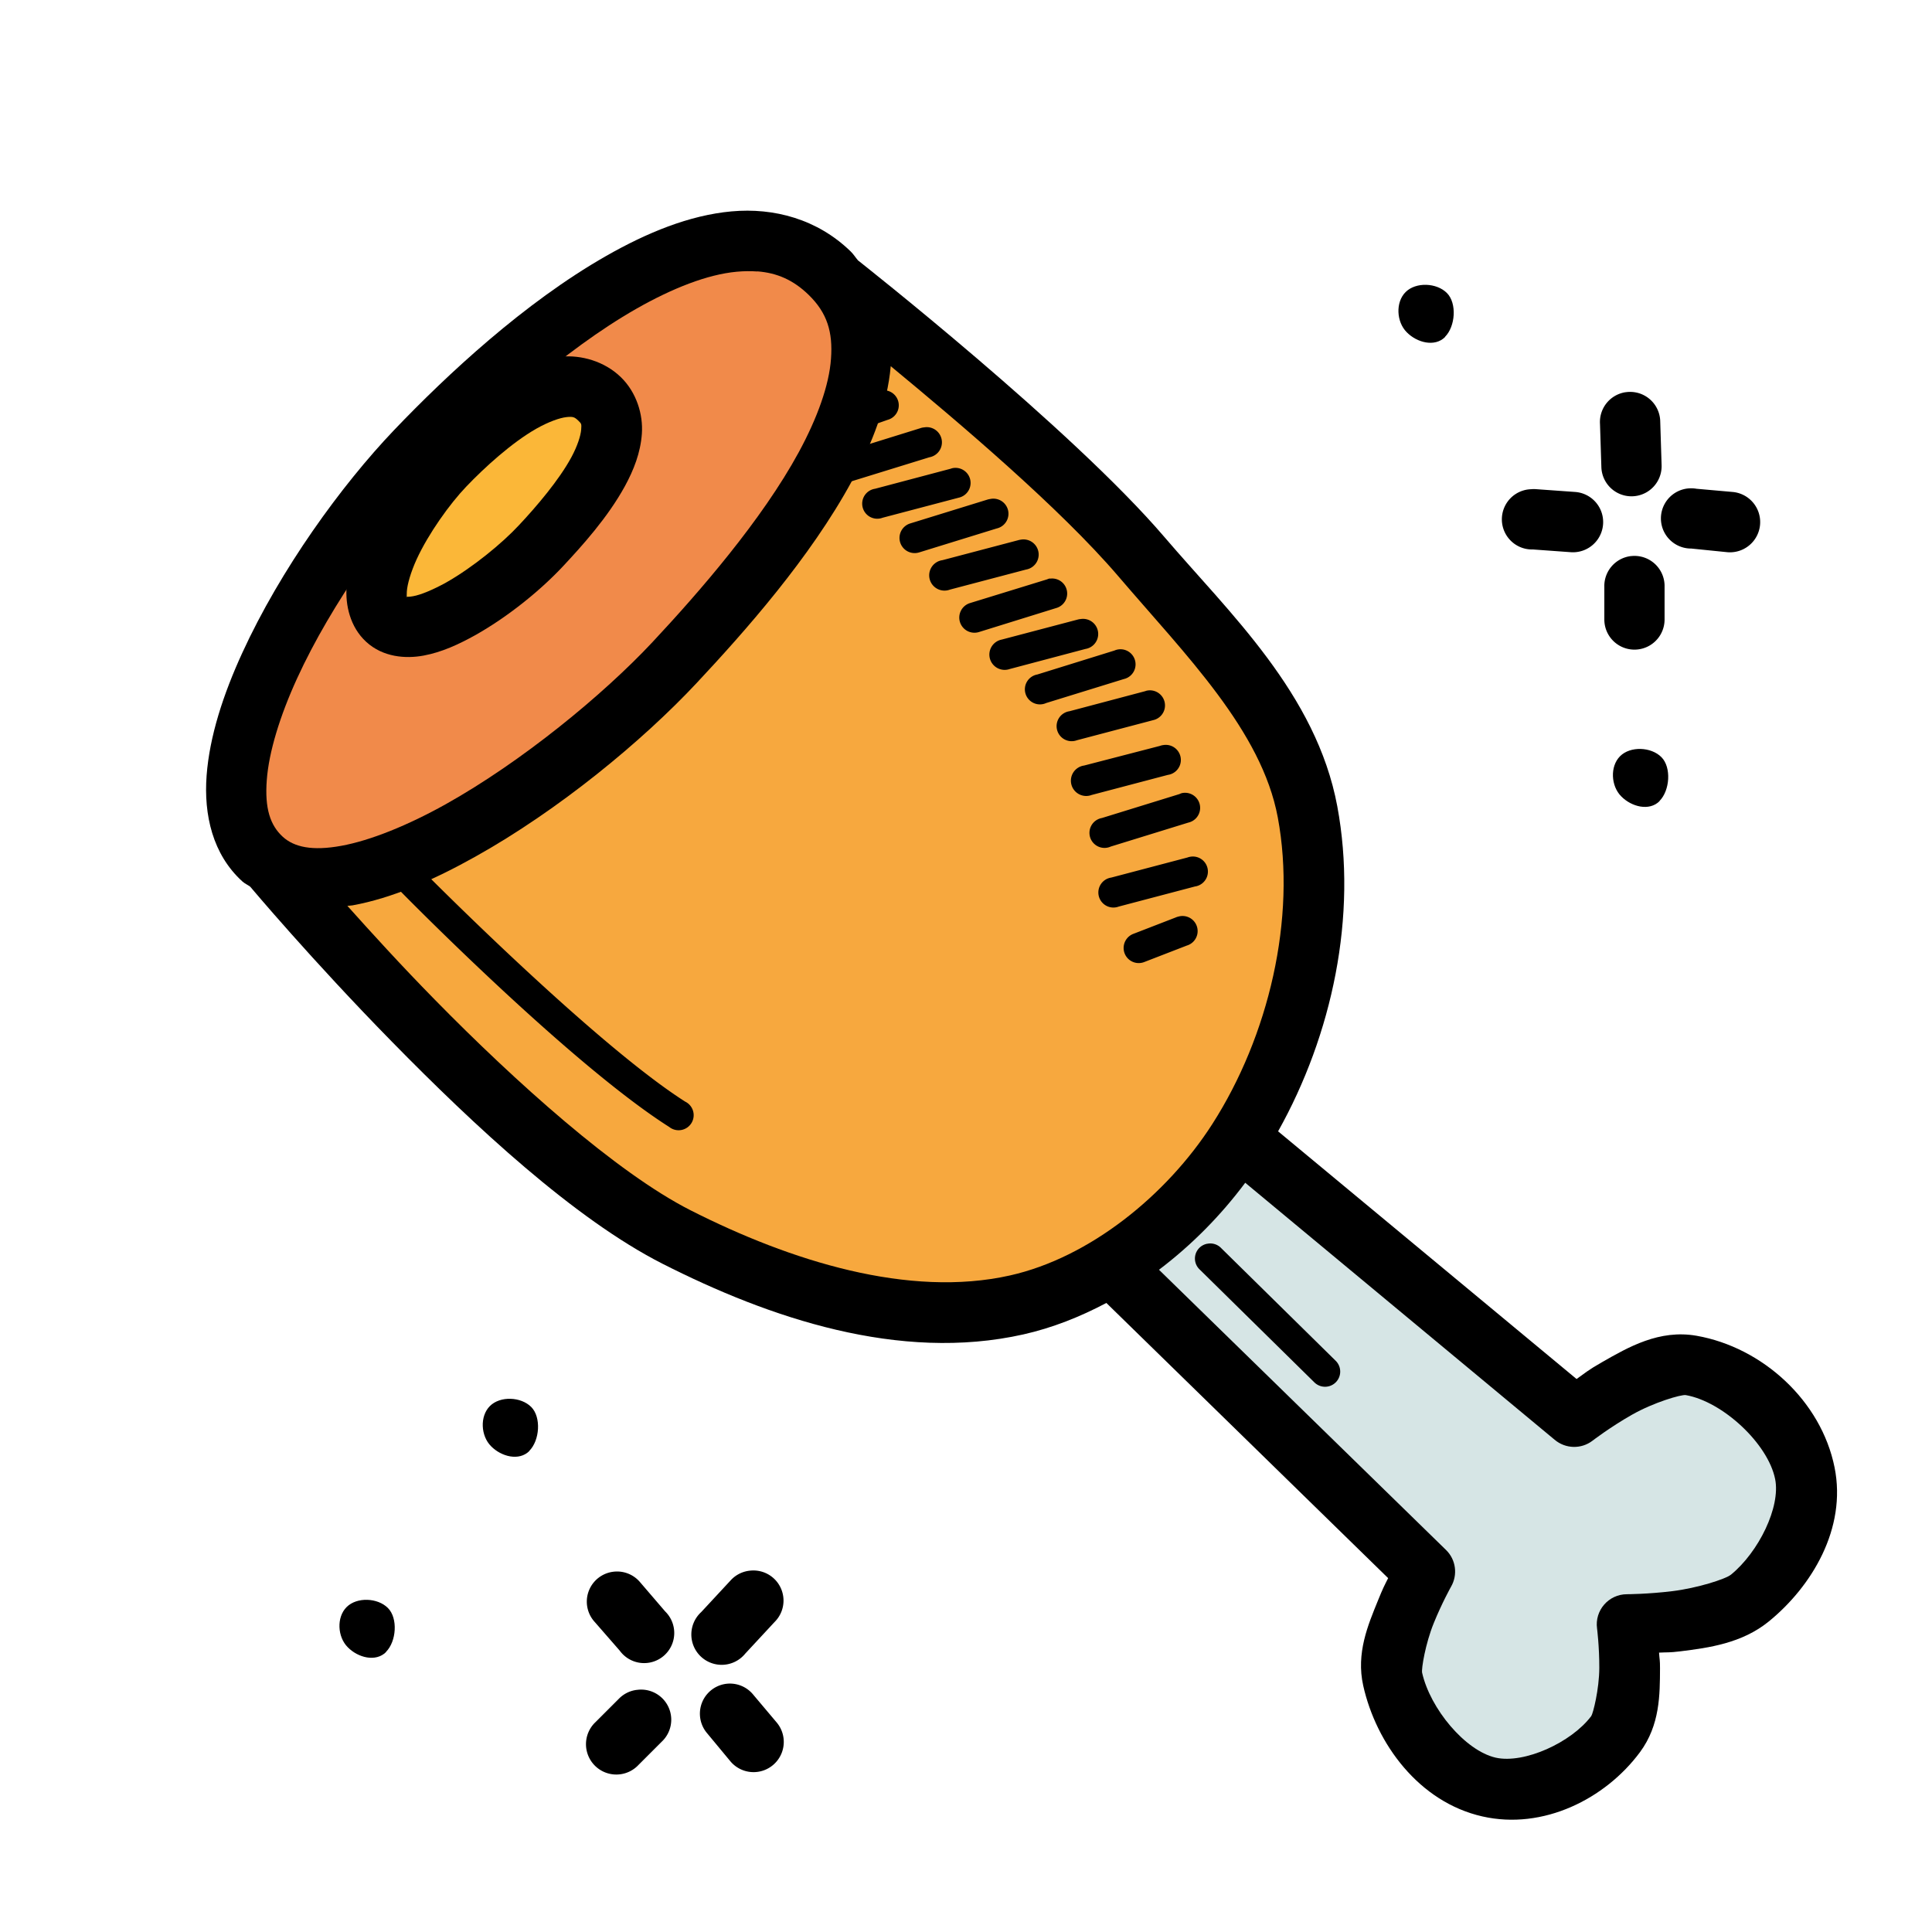 <svg xmlns="http://www.w3.org/2000/svg" width="32" height="32" viewBox="0 0 8.467 8.467"><g transform="translate(182.394 -272.01)"><path style="line-height:normal;font-variant-ligatures:normal;font-variant-position:normal;font-variant-caps:normal;font-variant-numeric:normal;font-variant-alternates:normal;font-feature-settings:normal;text-indent:0;text-align:start;text-decoration-line:none;text-decoration-style:solid;text-decoration-color:#000;text-transform:none;text-orientation:mixed;shape-padding:0;isolation:auto;mix-blend-mode:normal" d="M-179.102 278.893a.132.132 0 0 0-.09.043l-.129.139a.133.133 0 1 0 .193.182l.129-.139a.132.132 0 0 0-.104-.225zM-179.209 279.389a.132.132 0 0 0-.086.217l.102.123a.132.132 0 1 0 .203-.17l-.102-.121a.132.132 0 0 0-.117-.049zM-179.604 279.416a.132.132 0 0 0-.078.039l-.102.102a.133.133 0 1 0 .188.188l.102-.102a.132.132 0 0 0-.109-.227zM-179.705 278.898a.132.132 0 0 0-.082.221l.109.125a.132.132 0 1 0 .199-.172l-.109-.127a.132.132 0 0 0-.117-.047z" color="#000" font-family="sans-serif" font-weight="400" overflow="visible" white-space="normal"/><path d="M-175.121 275.521c-.045.045-.123.025-.168-.021-.045-.045-.05-.131-.005-.176.045-.045.136-.041.181.004.045.045.037.147-.008.192zM-176.061 273.487c-.045.045-.123.025-.168-.021-.045-.045-.05-.131-.005-.176.045-.045.136-.041.181.004.045.045.037.147-.008.192z"/><path style="line-height:normal;font-variant-ligatures:normal;font-variant-position:normal;font-variant-caps:normal;font-variant-numeric:normal;font-variant-alternates:normal;font-feature-settings:normal;text-indent:0;text-align:start;text-decoration-line:none;text-decoration-style:solid;text-decoration-color:#000;text-transform:none;text-orientation:mixed;shape-padding:0;isolation:auto;mix-blend-mode:normal" d="M-175.271 273.729a.132.132 0 0 0-.111.139l.006.189a.132.132 0 1 0 .264-.008l-.006-.191a.132.132 0 0 0-.152-.129zM-174.984 274.15a.132.132 0 0 0 .002.264l.158.016a.132.132 0 1 0 .023-.264l-.158-.014a.132.132 0 0 0-.025-.002zM-175.246 274.447a.132.132 0 0 0-.117.135v.143a.132.132 0 1 0 .264 0v-.143a.132.132 0 0 0-.146-.135zM-175.684 274.154a.132.132 0 0 0 .008.264l.166.012a.132.132 0 1 0 .019-.264l-.168-.012a.132.132 0 0 0-.025 0z" color="#000" font-family="sans-serif" font-weight="400" overflow="visible" white-space="normal"/><path style="line-height:normal;font-variant-ligatures:normal;font-variant-position:normal;font-variant-caps:normal;font-variant-numeric:normal;font-variant-alternates:normal;font-feature-settings:normal;text-indent:0;text-align:start;text-decoration-line:none;text-decoration-style:solid;text-decoration-color:#000;text-transform:none;text-orientation:mixed;shape-padding:0;isolation:auto;mix-blend-mode:normal" d="m 579.395,550.643 c -0.699,0.064 -1.399,0.353 -2.074,0.738 -1.351,0.77 -2.628,1.96 -3.506,2.879 -0.874,0.916 -1.878,2.305 -2.51,3.684 -0.316,0.689 -0.541,1.38 -0.59,2.029 -0.049,0.65 0.1,1.304 0.59,1.75 0.04,0.037 0.088,0.056 0.131,0.088 0.01,0.011 1.009,1.203 2.35,2.57 1.347,1.374 3.007,2.924 4.473,3.668 1.756,0.891 3.91,1.628 5.965,1.166 0.479,-0.108 0.937,-0.29 1.371,-0.52 l 4.66,4.551 c -0.066,0.131 -0.085,0.164 -0.168,0.369 -0.164,0.404 -0.365,0.87 -0.244,1.41 0.215,0.96 0.922,1.925 1.971,2.162 1.006,0.228 2.032,-0.29 2.605,-1.062 0.333,-0.449 0.33,-0.956 0.332,-1.387 5.7e-4,-0.141 -0.008,-0.144 -0.016,-0.26 0.144,-0.008 0.16,0.002 0.348,-0.021 0.475,-0.059 1.024,-0.133 1.469,-0.496 0.706,-0.576 1.289,-1.534 1.086,-2.545 -0.222,-1.104 -1.194,-1.986 -2.281,-2.178 -0.619,-0.109 -1.131,0.189 -1.564,0.436 -0.238,0.135 -0.282,0.181 -0.422,0.279 l -4.936,-4.096 c 0.895,-1.598 1.316,-3.564 0.979,-5.375 -0.347,-1.864 -1.791,-3.203 -2.857,-4.451 -1.541,-1.803 -5.057,-4.567 -5.07,-4.578 -0.041,-0.048 -0.073,-0.101 -0.119,-0.146 -0.55,-0.536 -1.271,-0.728 -1.971,-0.664 z" color="#000" font-family="sans-serif" font-weight="400" overflow="visible" transform="matrix(.265 0 0 .265 -332.728 127.016)" white-space="normal"/><path fill="#f18a4a" style="line-height:normal;font-variant-ligatures:normal;font-variant-position:normal;font-variant-caps:normal;font-variant-numeric:normal;font-variant-alternates:normal;font-feature-settings:normal;text-indent:0;text-align:start;text-decoration-line:none;text-decoration-style:solid;text-decoration-color:#000;text-transform:none;text-orientation:mixed;shape-padding:0;isolation:auto;mix-blend-mode:normal" d="m 579.824,551.635 c 0.323,0.025 0.593,0.141 0.848,0.389 0.308,0.3 0.401,0.617 0.369,1.055 -0.03,0.438 -0.227,0.982 -0.531,1.543 -0.609,1.122 -1.644,2.313 -2.422,3.145 -0.818,0.874 -2.159,1.976 -3.418,2.68 -0.629,0.351 -1.245,0.6 -1.727,0.688 -0.481,0.088 -0.779,0.022 -0.967,-0.148 -0.211,-0.192 -0.301,-0.473 -0.266,-0.938 0.034,-0.464 0.217,-1.062 0.502,-1.684 0.569,-1.243 1.539,-2.588 2.324,-3.41 0.837,-0.877 2.087,-2.018 3.285,-2.701 0.599,-0.341 1.179,-0.569 1.662,-0.613 0.121,-0.011 0.232,-0.012 0.34,-0.004 z" color="#000" font-family="sans-serif" font-weight="400" overflow="visible" transform="matrix(.265 0 0 .265 -332.728 127.016)" white-space="normal"/><path fill="#f7a83e" style="line-height:normal;font-variant-ligatures:normal;font-variant-position:normal;font-variant-caps:normal;font-variant-numeric:normal;font-variant-alternates:normal;font-feature-settings:normal;text-indent:0;text-align:start;text-decoration-line:none;text-decoration-style:solid;text-decoration-color:#000;text-transform:none;text-orientation:mixed;shape-padding:0;isolation:auto;mix-blend-mode:normal" d="m 582.029,553.203 c 1.134,0.937 2.802,2.349 3.766,3.477 1.115,1.305 2.367,2.549 2.635,3.986 0.311,1.669 -0.151,3.618 -1.084,5.072 -0.756,1.178 -2.03,2.207 -3.344,2.502 -1.676,0.376 -3.63,-0.238 -5.285,-1.078 -1.226,-0.622 -2.905,-2.133 -4.223,-3.477 -0.581,-0.592 -1.055,-1.115 -1.451,-1.557 0.028,-0.004 0.056,-0.003 0.084,-0.008 0.654,-0.119 1.342,-0.419 2.031,-0.805 1.379,-0.77 2.759,-1.908 3.66,-2.871 0.8,-0.855 1.879,-2.071 2.57,-3.344 0.337,-0.62 0.584,-1.259 0.641,-1.898 z" color="#000" font-family="sans-serif" font-weight="400" overflow="visible" transform="matrix(.265 0 0 .265 -332.728 127.016)" white-space="normal"/><path fill="#d6e5e5" style="line-height:normal;font-variant-ligatures:normal;font-variant-position:normal;font-variant-caps:normal;font-variant-numeric:normal;font-variant-alternates:normal;font-feature-settings:normal;text-indent:0;text-align:start;text-decoration-line:none;text-decoration-style:solid;text-decoration-color:#000;text-transform:none;text-orientation:mixed;shape-padding:0;isolation:auto;mix-blend-mode:normal" d="m 587.891,566.707 5.117,4.25 c 0.18,0.152 0.44,0.159 0.627,0.016 0,0 0.288,-0.222 0.65,-0.428 0.362,-0.206 0.818,-0.339 0.893,-0.326 0.611,0.108 1.359,0.803 1.477,1.389 0.093,0.461 -0.273,1.207 -0.73,1.58 -0.092,0.075 -0.56,0.223 -0.967,0.273 -0.406,0.05 -0.754,0.051 -0.754,0.051 -0.303,4.5e-4 -0.536,0.268 -0.494,0.568 0,0 0.038,0.296 0.037,0.65 -10e-4,0.354 -0.104,0.758 -0.133,0.797 -0.331,0.44 -1.112,0.793 -1.58,0.688 -0.505,-0.115 -1.083,-0.809 -1.217,-1.404 -0.015,-0.064 0.055,-0.483 0.191,-0.818 0.136,-0.336 0.287,-0.605 0.287,-0.605 0.114,-0.197 0.081,-0.446 -0.08,-0.605 l -4.75,-4.637 c 0.544,-0.411 1.026,-0.902 1.426,-1.438 z" color="#000" font-family="sans-serif" font-weight="400" overflow="visible" transform="matrix(.265 0 0 .265 -332.728 127.016)" white-space="normal"/><path style="line-height:normal;font-variant-ligatures:normal;font-variant-position:normal;font-variant-caps:normal;font-variant-numeric:normal;font-variant-alternates:normal;font-feature-settings:normal;text-indent:0;text-align:start;text-decoration-line:none;text-decoration-style:solid;text-decoration-color:#000;text-transform:none;text-orientation:mixed;shape-padding:0;isolation:auto;mix-blend-mode:normal" d="m -179.936,273.574 c -0.088,0.008 -0.167,0.042 -0.24,0.084 -0.147,0.084 -0.276,0.207 -0.367,0.303 -0.094,0.099 -0.198,0.242 -0.266,0.391 -0.034,0.074 -0.06,0.148 -0.066,0.229 -0.006,0.08 0.015,0.177 0.086,0.242 0.073,0.067 0.172,0.075 0.252,0.06 0.08,-0.015 0.153,-0.049 0.227,-0.09 0.147,-0.083 0.288,-0.199 0.385,-0.303 0.081,-0.087 0.194,-0.211 0.27,-0.35 0.038,-0.07 0.068,-0.145 0.074,-0.229 0.006,-0.084 -0.023,-0.181 -0.092,-0.248 -0.072,-0.07 -0.174,-0.098 -0.262,-0.09 z" color="#000" font-family="sans-serif" font-weight="400" overflow="visible" white-space="normal"/><path fill="#fbb738" style="line-height:normal;font-variant-ligatures:normal;font-variant-position:normal;font-variant-caps:normal;font-variant-numeric:normal;font-variant-alternates:normal;font-feature-settings:normal;text-indent:0;text-align:start;text-decoration-line:none;text-decoration-style:solid;text-decoration-color:#000;text-transform:none;text-orientation:mixed;shape-padding:0;isolation:auto;mix-blend-mode:normal" d="m -179.912,273.838 c 0.03,-0.003 0.036,-3.1e-4 0.053,0.016 0.013,0.013 0.014,0.013 0.012,0.039 -0.002,0.026 -0.016,0.071 -0.043,0.121 -0.054,0.1 -0.153,0.216 -0.229,0.297 -0.074,0.08 -0.205,0.187 -0.32,0.252 -0.058,0.032 -0.111,0.054 -0.145,0.06 -0.034,0.006 -0.033,-0.002 -0.027,0.004 0.002,0.002 -0.002,0.006 0,-0.025 0.002,-0.031 0.017,-0.084 0.043,-0.141 0.052,-0.113 0.146,-0.244 0.217,-0.318 0.08,-0.084 0.2,-0.193 0.307,-0.254 0.053,-0.03 0.103,-0.048 0.133,-0.051 z" color="#000" font-family="sans-serif" font-weight="400" overflow="visible" white-space="normal"/><path style="line-height:normal;font-variant-ligatures:normal;font-variant-position:normal;font-variant-caps:normal;font-variant-numeric:normal;font-variant-alternates:normal;font-feature-settings:normal;text-indent:0;text-align:start;text-decoration-line:none;text-decoration-style:solid;text-decoration-color:#000;text-transform:none;text-orientation:mixed;shape-padding:0;isolation:auto;mix-blend-mode:normal" d="M-180.594 275.807a.066.066 0 0 0-.041.113c0 0 .736.751 1.174 1.029a.066.066 0 1 0 .07-.111c-.402-.256-1.148-1.01-1.148-1.01a.066.066 0 0 0-.055-.021zM-178.531 273.721a.066.066 0 0 0-.018.004l-.225.08a.066.066 0 1 0 .043.125l.227-.08a.066.066 0 0 0-.027-.129zM-178.344 273.883a.066.066 0 0 0-.018.004l-.338.105a.066.066 0 1 0 .039.127l.34-.105a.066.066 0 0 0-.023-.131zM-178.221 274.062a.066.066 0 0 0-.006.002l-.332.088a.066.066 0 1 0 .033.127l.334-.088a.066.066 0 0 0-.029-.129zM-178.055 274.197a.066.066 0 0 0-.01.002l-.34.105a.066.066 0 1 0 .039.127l.34-.105a.066.066 0 0 0-.029-.129zM-177.92 274.375a.066.066 0 0 0-.01.002l-.334.088a.067.067 0 1 0 .033.129l.334-.088a.066.066 0 0 0-.023-.131zM-177.793 274.545a.066.066 0 0 0-.012.004l-.338.104a.066.066 0 1 0 .039.127l.338-.105a.066.066 0 0 0-.027-.129zM-177.658 274.723a.066.066 0 0 0-.012.002l-.334.088a.067.067 0 1 0 .035.129l.332-.088a.066.066 0 0 0-.021-.131zM-177.498 274.857a.066.066 0 0 0-.012.004l-.338.105a.066.066 0 1 0 .039.125l.34-.105a.066.066 0 0 0-.029-.129zM-177.369 275.037a.066.066 0 0 0-.006.002l-.332.088a.066.066 0 1 0 .033.127l.334-.088a.066.066 0 0 0-.029-.129zM-177.293 275.275a.066.066 0 0 0-.018.004l-.332.086a.067.067 0 1 0 .033.129l.334-.088a.066.066 0 0 0-.018-.131zM-177.215 275.486a.066.066 0 0 0-.01.004l-.34.105a.066.066 0 1 0 .039.125l.34-.105a.066.066 0 0 0-.029-.129zM-177.172 275.764a.066.066 0 0 0-.018.004l-.334.088a.066.066 0 1 0 .033.127l.334-.088a.066.066 0 0 0-.016-.131zM-177.23 276.027a.066.066 0 0 0-.012.004l-.186.072a.066.066 0 1 0 .049.123l.186-.072a.066.066 0 0 0-.037-.127zM-177.105 277.461a.066.066 0 0 0-.031.113l.502.494a.066.066 0 0 0 .094-.094l-.502-.494a.066.066 0 0 0-.062-.019z" color="#000" font-family="sans-serif" font-weight="400" overflow="visible" white-space="normal"/><path d="M-180.074 278.369c-.045.045-.123.025-.168-.021-.045-.045-.05-.131-.005-.176.045-.045.136-.041.181.004.045.045.037.147-.008.192zM-180.702 279.25c-.045.045-.123.025-.168-.021-.045-.045-.05-.131-.005-.176.045-.045.136-.041.181.004.045.045.037.147-.008.192z"/></g></svg>